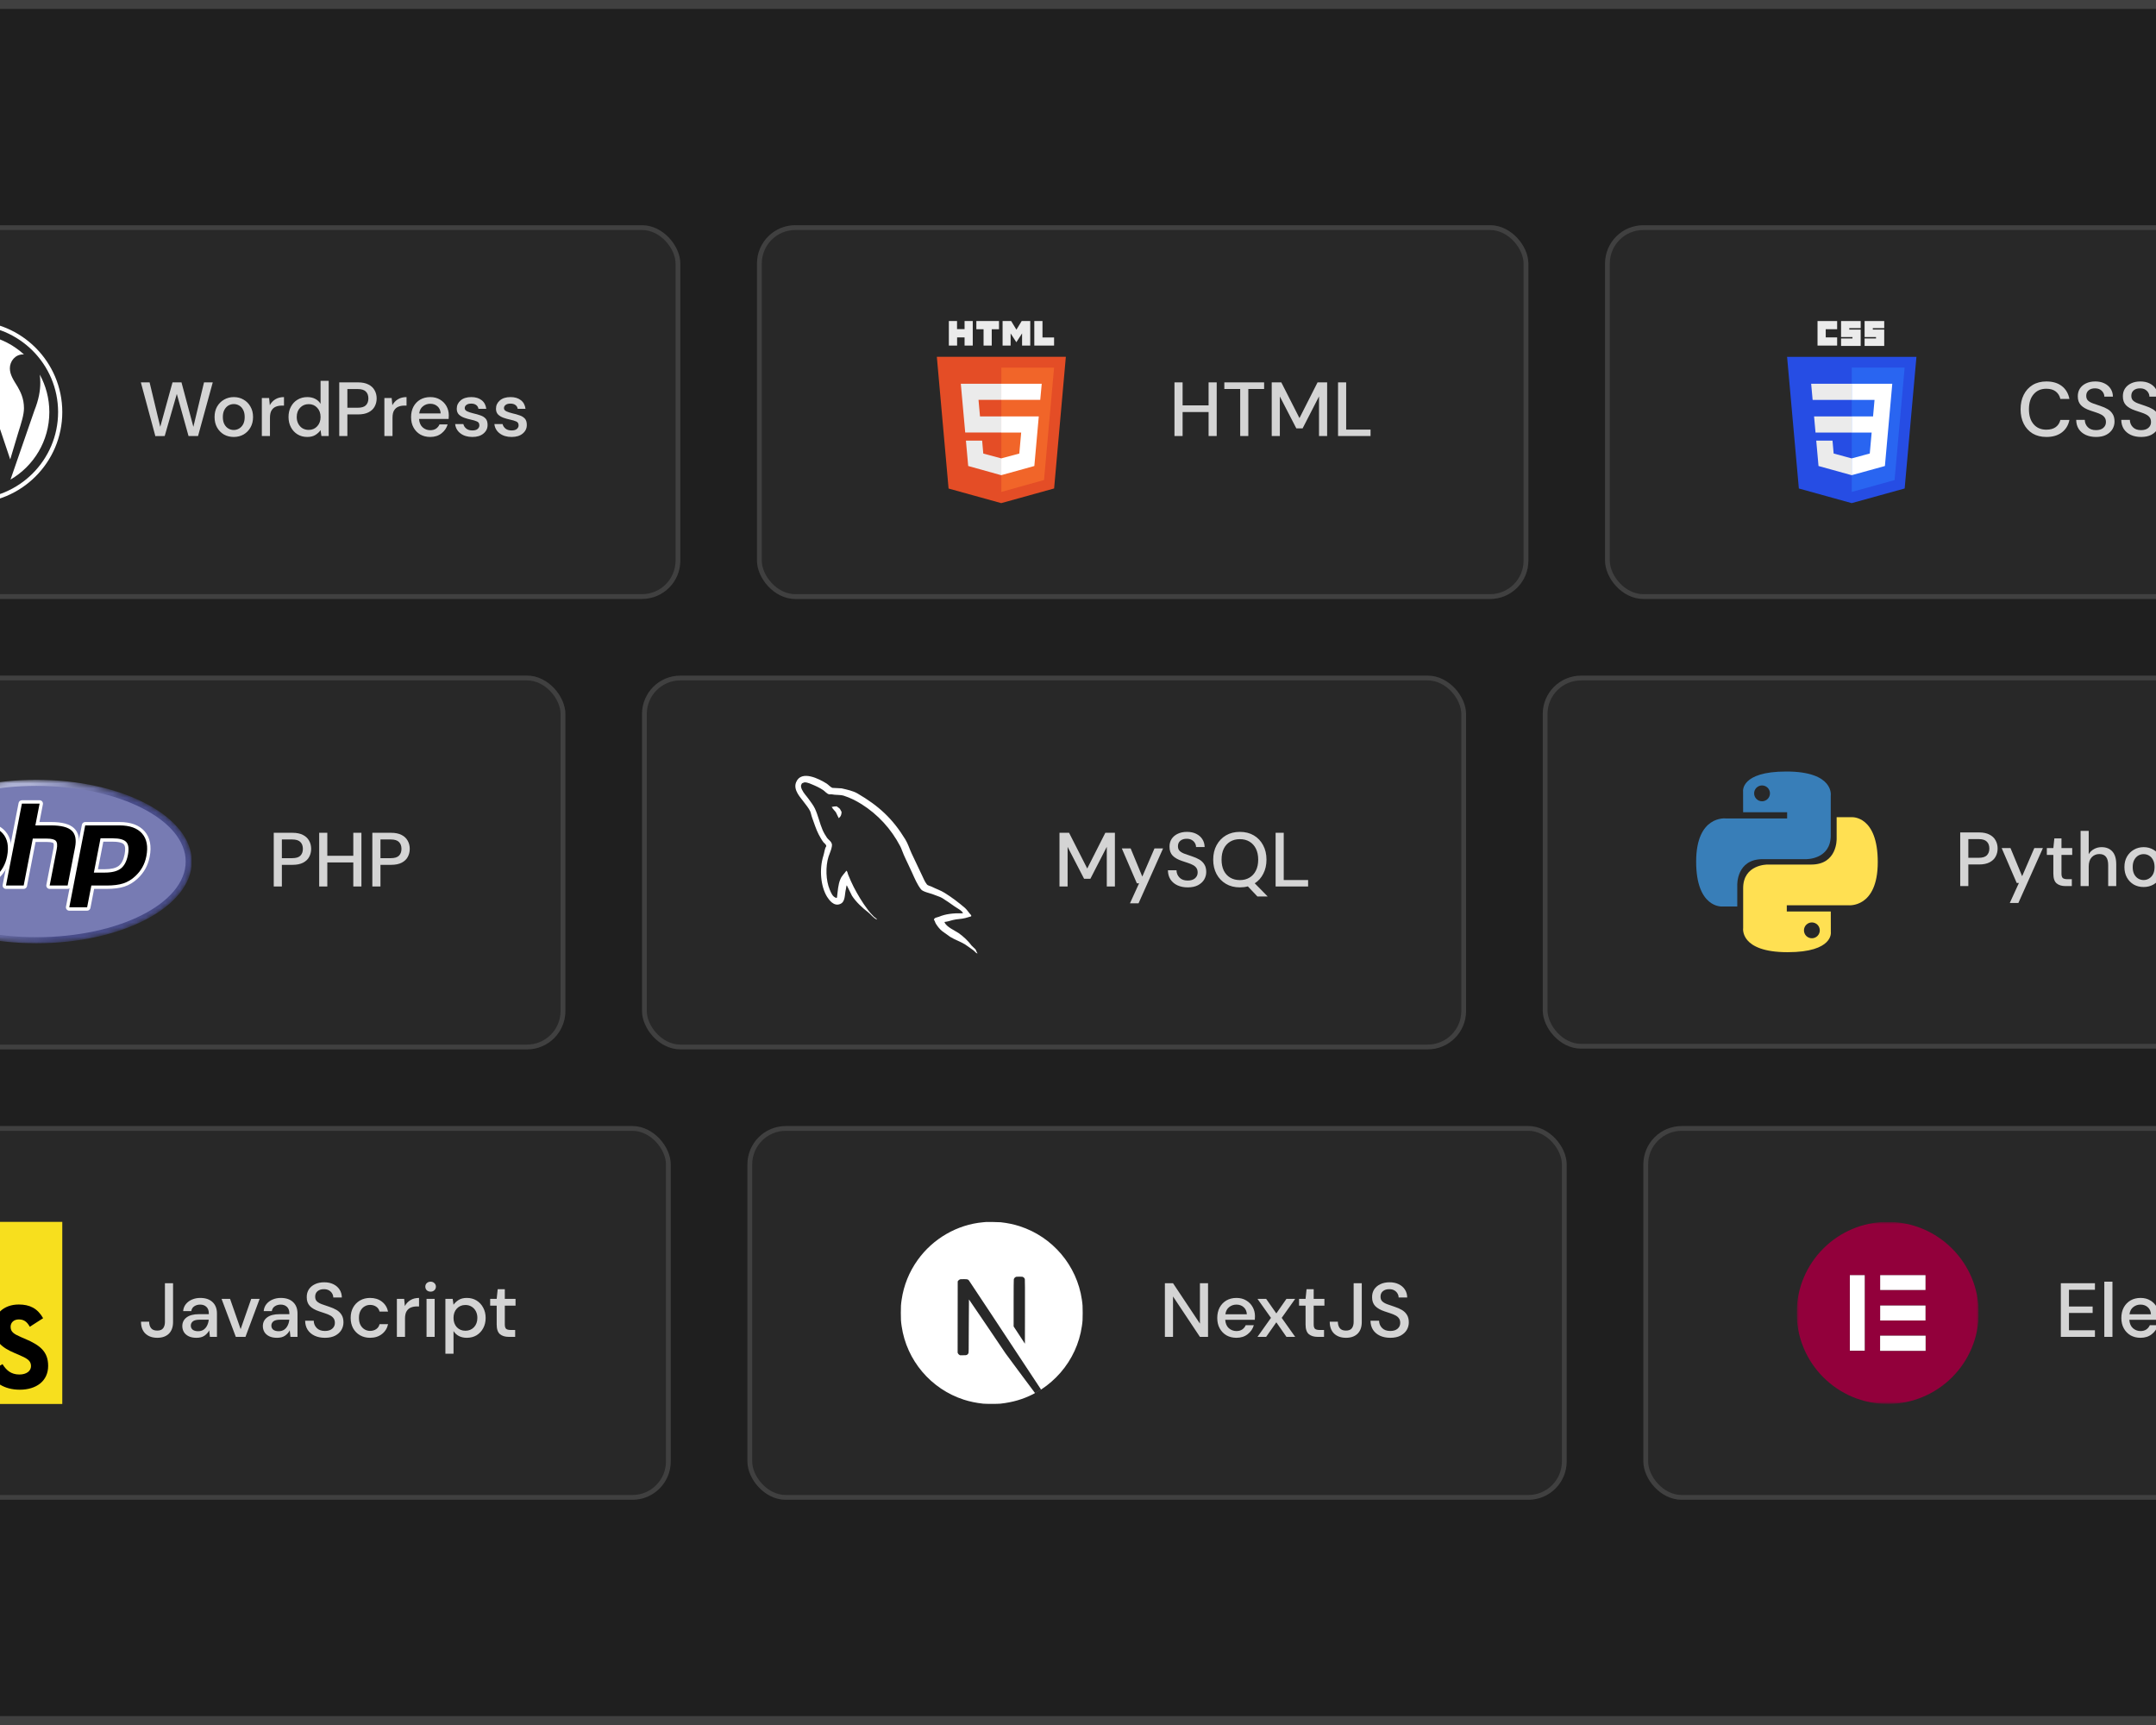 <svg width="450" height="360" viewBox="0 0 450 360" fill="none" xmlns="http://www.w3.org/2000/svg">
<rect x="0" y="0" width="450" height="360" fill="#333333" stroke="none"/>
<path d="M-39.591 27.428C-39.591 12.795 -27.729 0.933 -13.095 0.933H457.762C472.395 0.933 484.258 12.795 484.258 27.429V359.067H-39.591V27.428Z" fill="#1F1F1F"/>
<path d="M-39.591 27.428C-39.591 12.795 -27.729 0.933 -13.095 0.933H457.762C472.395 0.933 484.258 12.795 484.258 27.429V359.067H-39.591V27.428Z" stroke="#404040" stroke-width="1.865"/>
<rect x="-56.5" y="47.5" width="198" height="76.999" rx="7.5" fill="white" fill-opacity="0.04"/>
<rect x="-56.5" y="47.5" width="198" height="76.999" rx="7.5" stroke="#404040"/>
<path d="M5.003 85.177C5.003 83.162 4.279 81.767 3.659 80.681C2.832 79.339 2.058 78.202 2.058 76.859C2.058 75.361 3.194 73.966 4.795 73.966C4.867 73.966 4.936 73.975 5.006 73.979C2.106 71.323 -1.757 69.701 -6 69.701C-11.694 69.701 -16.704 72.622 -19.618 77.047C-19.236 77.059 -18.876 77.067 -18.57 77.067C-16.865 77.067 -14.226 76.86 -14.226 76.86C-13.347 76.808 -13.244 78.099 -14.121 78.202C-14.121 78.202 -15.004 78.306 -15.987 78.358L-10.051 96.012L-6.484 85.315L-9.024 78.357C-9.902 78.306 -10.733 78.202 -10.733 78.202C-11.611 78.15 -11.508 76.807 -10.63 76.859C-10.63 76.859 -7.938 77.066 -6.337 77.066C-4.632 77.066 -1.993 76.859 -1.993 76.859C-1.114 76.807 -1.011 78.098 -1.889 78.202C-1.889 78.202 -2.773 78.306 -3.754 78.357L2.136 95.878L3.762 90.445C4.466 88.191 5.003 86.572 5.003 85.177Z" fill="white"/>
<path d="M8.301 78.179C8.371 78.698 8.411 79.256 8.411 79.855C8.411 81.509 8.102 83.368 7.172 85.693L2.193 100.087C7.039 97.262 10.298 92.012 10.298 85.999C10.298 83.166 9.574 80.501 8.301 78.179Z" fill="white"/>
<path d="M-6 67C-16.477 67 -25 75.523 -25 85.999C-25 96.476 -16.477 104.999 -6 104.999C4.475 104.999 13 96.476 13 85.999C13 75.523 4.475 67 -6 67ZM-6 104.128C-15.996 104.128 -24.129 95.995 -24.129 85.999C-24.129 76.003 -15.996 67.871 -6 67.871C3.995 67.871 12.127 76.003 12.127 85.999C12.127 95.995 3.995 104.128 -6 104.128Z" fill="white"/>
<path opacity="0.8" d="M32.424 91.015L29.4 79.799H31.224L33.448 89.079L36.008 79.799H37.88L40.36 89.079L42.584 79.799H44.408L41.336 90.999H39.352L36.904 82.215L34.376 90.999L32.424 91.015ZM48.784 91.191C48.027 91.191 47.344 91.021 46.736 90.679C46.139 90.327 45.664 89.842 45.312 89.223C44.96 88.594 44.784 87.863 44.784 87.031C44.784 86.199 44.96 85.474 45.312 84.855C45.675 84.226 46.16 83.741 46.768 83.399C47.376 83.047 48.053 82.871 48.8 82.871C49.557 82.871 50.235 83.047 50.832 83.399C51.44 83.741 51.92 84.226 52.272 84.855C52.635 85.474 52.816 86.199 52.816 87.031C52.816 87.863 52.635 88.594 52.272 89.223C51.92 89.842 51.44 90.327 50.832 90.679C50.224 91.021 49.541 91.191 48.784 91.191ZM48.784 89.735C49.189 89.735 49.563 89.634 49.904 89.431C50.256 89.229 50.539 88.93 50.752 88.535C50.965 88.13 51.072 87.629 51.072 87.031C51.072 86.434 50.965 85.938 50.752 85.543C50.549 85.138 50.272 84.834 49.92 84.631C49.579 84.429 49.205 84.327 48.8 84.327C48.395 84.327 48.016 84.429 47.664 84.631C47.323 84.834 47.045 85.138 46.832 85.543C46.619 85.938 46.512 86.434 46.512 87.031C46.512 87.629 46.619 88.13 46.832 88.535C47.045 88.93 47.323 89.229 47.664 89.431C48.005 89.634 48.379 89.735 48.784 89.735ZM54.65 90.999V83.063H56.17L56.314 84.567C56.592 84.045 56.975 83.634 57.466 83.335C57.968 83.026 58.57 82.871 59.274 82.871V84.647H58.81C58.341 84.647 57.919 84.727 57.546 84.887C57.184 85.037 56.89 85.298 56.666 85.671C56.453 86.034 56.346 86.541 56.346 87.191V90.999H54.65ZM64.126 91.191C63.358 91.191 62.68 91.01 62.093 90.647C61.507 90.285 61.048 89.789 60.718 89.159C60.387 88.53 60.221 87.815 60.221 87.015C60.221 86.215 60.387 85.506 60.718 84.887C61.048 84.258 61.507 83.767 62.093 83.415C62.691 83.053 63.373 82.871 64.141 82.871C64.771 82.871 65.32 82.994 65.79 83.239C66.269 83.485 66.643 83.831 66.909 84.279V79.479H68.606V90.999H67.085L66.909 89.767C66.653 90.141 66.302 90.471 65.853 90.759C65.406 91.047 64.829 91.191 64.126 91.191ZM64.43 89.719C65.155 89.719 65.747 89.469 66.206 88.967C66.675 88.466 66.909 87.821 66.909 87.031C66.909 86.231 66.675 85.586 66.206 85.095C65.747 84.594 65.155 84.343 64.43 84.343C63.704 84.343 63.107 84.594 62.638 85.095C62.168 85.586 61.934 86.231 61.934 87.031C61.934 87.554 62.04 88.018 62.254 88.423C62.467 88.829 62.76 89.149 63.133 89.383C63.517 89.607 63.95 89.719 64.43 89.719ZM70.808 90.999V79.799H74.728C75.603 79.799 76.328 79.949 76.904 80.247C77.48 80.535 77.906 80.935 78.184 81.447C78.472 81.949 78.616 82.519 78.616 83.159C78.616 83.767 78.477 84.327 78.2 84.839C77.933 85.341 77.512 85.741 76.936 86.039C76.36 86.338 75.624 86.487 74.728 86.487H72.504V90.999H70.808ZM72.504 85.095H74.648C75.448 85.095 76.019 84.925 76.36 84.583C76.712 84.231 76.888 83.757 76.888 83.159C76.888 82.541 76.712 82.061 76.36 81.719C76.019 81.367 75.448 81.191 74.648 81.191H72.504V85.095ZM80.228 90.999V83.063H81.748L81.892 84.567C82.17 84.045 82.554 83.634 83.044 83.335C83.546 83.026 84.148 82.871 84.852 82.871V84.647H84.388C83.919 84.647 83.498 84.727 83.124 84.887C82.762 85.037 82.468 85.298 82.244 85.671C82.031 86.034 81.924 86.541 81.924 87.191V90.999H80.228ZM89.8 91.191C89.021 91.191 88.328 91.021 87.72 90.679C87.122 90.327 86.653 89.842 86.312 89.223C85.97 88.605 85.8 87.885 85.8 87.063C85.8 86.231 85.965 85.501 86.296 84.871C86.637 84.242 87.106 83.751 87.704 83.399C88.312 83.047 89.016 82.871 89.816 82.871C90.594 82.871 91.272 83.047 91.848 83.399C92.424 83.741 92.872 84.199 93.192 84.775C93.512 85.351 93.672 85.986 93.672 86.679C93.672 86.786 93.666 86.903 93.656 87.031C93.656 87.149 93.65 87.282 93.64 87.431H87.464C87.517 88.199 87.768 88.786 88.216 89.191C88.674 89.586 89.202 89.783 89.8 89.783C90.28 89.783 90.68 89.677 91 89.463C91.33 89.239 91.576 88.941 91.736 88.567H93.432C93.218 89.314 92.792 89.938 92.152 90.439C91.522 90.941 90.738 91.191 89.8 91.191ZM89.8 84.263C89.234 84.263 88.733 84.434 88.296 84.775C87.858 85.106 87.592 85.607 87.496 86.279H91.976C91.944 85.661 91.725 85.17 91.32 84.807C90.914 84.445 90.408 84.263 89.8 84.263ZM98.599 91.191C97.597 91.191 96.77 90.946 96.119 90.455C95.469 89.965 95.095 89.314 94.999 88.503H96.711C96.797 88.866 96.999 89.181 97.319 89.447C97.639 89.703 98.061 89.831 98.583 89.831C99.095 89.831 99.469 89.725 99.703 89.511C99.938 89.298 100.055 89.053 100.055 88.775C100.055 88.37 99.89 88.098 99.559 87.959C99.239 87.81 98.791 87.677 98.215 87.559C97.767 87.463 97.319 87.335 96.871 87.175C96.434 87.015 96.066 86.791 95.767 86.503C95.479 86.205 95.335 85.805 95.335 85.303C95.335 84.61 95.602 84.034 96.135 83.575C96.669 83.106 97.415 82.871 98.375 82.871C99.261 82.871 99.975 83.085 100.519 83.511C101.074 83.938 101.399 84.541 101.495 85.319H99.863C99.81 84.978 99.65 84.711 99.383 84.519C99.127 84.327 98.781 84.231 98.343 84.231C97.917 84.231 97.586 84.322 97.351 84.503C97.117 84.674 96.999 84.898 96.999 85.175C96.999 85.453 97.159 85.671 97.479 85.831C97.81 85.991 98.242 86.135 98.775 86.263C99.309 86.381 99.799 86.519 100.247 86.679C100.706 86.829 101.074 87.053 101.351 87.351C101.629 87.65 101.767 88.087 101.767 88.663C101.778 89.389 101.495 89.991 100.919 90.471C100.354 90.951 99.581 91.191 98.599 91.191ZM106.787 91.191C105.784 91.191 104.958 90.946 104.307 90.455C103.656 89.965 103.283 89.314 103.187 88.503H104.899C104.984 88.866 105.187 89.181 105.507 89.447C105.827 89.703 106.248 89.831 106.771 89.831C107.283 89.831 107.656 89.725 107.891 89.511C108.126 89.298 108.243 89.053 108.243 88.775C108.243 88.37 108.078 88.098 107.747 87.959C107.427 87.81 106.979 87.677 106.403 87.559C105.955 87.463 105.507 87.335 105.059 87.175C104.622 87.015 104.254 86.791 103.955 86.503C103.667 86.205 103.523 85.805 103.523 85.303C103.523 84.61 103.79 84.034 104.323 83.575C104.856 83.106 105.603 82.871 106.563 82.871C107.448 82.871 108.163 83.085 108.707 83.511C109.262 83.938 109.587 84.541 109.683 85.319H108.051C107.998 84.978 107.838 84.711 107.571 84.519C107.315 84.327 106.968 84.231 106.531 84.231C106.104 84.231 105.774 84.322 105.539 84.503C105.304 84.674 105.187 84.898 105.187 85.175C105.187 85.453 105.347 85.671 105.667 85.831C105.998 85.991 106.43 86.135 106.963 86.263C107.496 86.381 107.987 86.519 108.435 86.679C108.894 86.829 109.262 87.053 109.539 87.351C109.816 87.65 109.955 88.087 109.955 88.663C109.966 89.389 109.683 89.991 109.107 90.471C108.542 90.951 107.768 91.191 106.787 91.191Z" fill="white"/>
<g clip-path="url(#clip0_2568_14861)">
<rect x="158" y="47" width="161" height="78" rx="8" fill="white" fill-opacity="0.04"/>
<g clip-path="url(#clip1_2568_14861)">
<path d="M198.045 67H199.752V68.692H201.326V67H203.033V72.121H201.326V70.414H199.767V72.121H198.045M205.289 68.707H203.783V67H208.51V68.707H206.996V72.121H205.289M209.26 67H211.049L212.147 68.803L213.245 67H215.034V72.121H213.327V69.583L212.132 71.423L210.937 69.583V72.121H209.26M215.88 67H217.587V70.429H220.007V72.121H215.88" fill="#EBEBEB"/>
<path d="M197.986 101.957L195.537 74.466H222.463L220.014 101.942L208.978 105" fill="#E44D26"/>
<path d="M209 102.662V76.723H220.007L217.906 100.176" fill="#F16529"/>
<path d="M200.539 80.085H209V83.454H204.235L204.547 86.905H209V90.267H201.459M201.608 91.96H204.992L205.23 94.654L209 95.663V99.181L202.083 97.251" fill="#EBEBEB"/>
<path d="M217.431 80.085H208.985V83.454H217.119M216.815 86.905H208.985V90.275H213.141L212.748 94.654L208.985 95.663V99.166L215.887 97.251" fill="white"/>
</g>
<path opacity="0.8" d="M245.136 91V79.8H246.832V84.6H252.256V79.8H253.952V91H252.256V85.992H246.832V91H245.136ZM258.854 91V81.176H255.542V79.8H263.846V81.176H260.55V91H258.854ZM265.433 91V79.8H267.433L271.225 87.256L275.001 79.8H277.001V91H275.305V82.728L271.881 89.4H270.569L267.129 82.744V91H265.433ZM279.277 91V79.8H280.973V89.656H286.061V91H279.277Z" fill="white"/>
</g>
<rect x="158.5" y="47.5" width="160" height="77" rx="7.5" stroke="#404040"/>
<rect x="335.5" y="47.5" width="148" height="77" rx="7.5" fill="white" fill-opacity="0.04"/>
<rect x="335.5" y="47.5" width="148" height="77" rx="7.5" stroke="#404040"/>
<path d="M400 74.468L397.54 101.944L386.483 105L375.457 101.948L373 74.468H400Z" fill="#264DE4"/>
<path d="M395.434 100.194L397.536 76.715H386.5V102.664L395.434 100.194Z" fill="#2965F1"/>
<path d="M378.633 86.907L378.936 90.277H386.5V86.907H378.633Z" fill="#EBEBEB"/>
<path d="M386.5 80.085H386.488H378.024L378.331 83.455H386.5V80.085Z" fill="#EBEBEB"/>
<path d="M386.5 99.166V95.66L386.485 95.664L382.721 94.65L382.48 91.962H380.651H379.087L379.56 97.254L386.484 99.171L386.5 99.166Z" fill="#EBEBEB"/>
<path d="M379.354 67H383.448V68.707H381.066V70.414H383.448V72.121H379.354V67Z" fill="#EBEBEB"/>
<path d="M384.267 67H388.361V68.484H385.979V68.781H388.361V72.195H384.267V70.637H386.649V70.34H384.267V67Z" fill="#EBEBEB"/>
<path d="M389.18 67H393.274V68.484H390.892V68.781H393.274V72.195H389.18V70.637H391.562V70.34H389.18V67Z" fill="#EBEBEB"/>
<path d="M390.651 90.277L390.258 94.648L386.488 95.663V99.169L393.418 97.254L393.469 96.685L394.263 87.812L394.345 86.907L394.956 80.085H386.488V83.455H391.251L390.944 86.907H386.488V90.277H390.651Z" fill="white"/>
<path opacity="0.8" d="M427.128 91.192C426.019 91.192 425.059 90.952 424.248 90.472C423.448 89.981 422.829 89.304 422.392 88.44C421.955 87.565 421.736 86.557 421.736 85.416C421.736 84.264 421.955 83.256 422.392 82.392C422.829 81.517 423.448 80.835 424.248 80.344C425.059 79.853 426.019 79.608 427.128 79.608C428.44 79.608 429.512 79.928 430.344 80.568C431.176 81.208 431.704 82.104 431.928 83.256H430.04C429.891 82.605 429.571 82.088 429.08 81.704C428.589 81.32 427.933 81.128 427.112 81.128C425.992 81.128 425.107 81.512 424.456 82.28C423.805 83.037 423.48 84.083 423.48 85.416C423.48 86.739 423.805 87.779 424.456 88.536C425.107 89.293 425.992 89.672 427.112 89.672C427.933 89.672 428.589 89.491 429.08 89.128C429.571 88.765 429.891 88.269 430.04 87.64H431.928C431.704 88.749 431.176 89.619 430.344 90.248C429.512 90.877 428.44 91.192 427.128 91.192ZM437.488 91.192C436.667 91.192 435.947 91.048 435.328 90.76C434.71 90.472 434.224 90.061 433.872 89.528C433.531 88.995 433.355 88.36 433.344 87.624H435.136C435.147 88.221 435.355 88.728 435.76 89.144C436.166 89.56 436.736 89.768 437.472 89.768C438.123 89.768 438.63 89.613 438.992 89.304C439.366 88.984 439.552 88.579 439.552 88.088C439.552 87.693 439.462 87.373 439.28 87.128C439.11 86.883 438.87 86.68 438.56 86.52C438.262 86.36 437.915 86.216 437.52 86.088C437.126 85.96 436.71 85.821 436.272 85.672C435.408 85.384 434.758 85.011 434.32 84.552C433.894 84.093 433.68 83.491 433.68 82.744C433.67 82.115 433.814 81.565 434.112 81.096C434.422 80.627 434.848 80.264 435.392 80.008C435.947 79.741 436.592 79.608 437.328 79.608C438.054 79.608 438.688 79.741 439.232 80.008C439.787 80.275 440.219 80.648 440.528 81.128C440.838 81.597 440.998 82.147 441.008 82.776H439.216C439.216 82.488 439.142 82.216 438.992 81.96C438.843 81.693 438.624 81.475 438.336 81.304C438.048 81.133 437.696 81.048 437.28 81.048C436.747 81.037 436.304 81.171 435.952 81.448C435.611 81.725 435.44 82.109 435.44 82.6C435.44 83.037 435.568 83.373 435.824 83.608C436.08 83.843 436.432 84.04 436.88 84.2C437.328 84.349 437.84 84.525 438.416 84.728C438.971 84.909 439.467 85.128 439.904 85.384C440.342 85.64 440.688 85.976 440.944 86.392C441.211 86.808 441.344 87.336 441.344 87.976C441.344 88.541 441.2 89.069 440.912 89.56C440.624 90.04 440.192 90.435 439.616 90.744C439.04 91.043 438.331 91.192 437.488 91.192ZM446.895 91.192C446.073 91.192 445.353 91.048 444.735 90.76C444.116 90.472 443.631 90.061 443.279 89.528C442.937 88.995 442.761 88.36 442.751 87.624H444.543C444.553 88.221 444.761 88.728 445.167 89.144C445.572 89.56 446.143 89.768 446.879 89.768C447.529 89.768 448.036 89.613 448.399 89.304C448.772 88.984 448.959 88.579 448.959 88.088C448.959 87.693 448.868 87.373 448.687 87.128C448.516 86.883 448.276 86.68 447.967 86.52C447.668 86.36 447.321 86.216 446.927 86.088C446.532 85.96 446.116 85.821 445.679 85.672C444.815 85.384 444.164 85.011 443.727 84.552C443.3 84.093 443.087 83.491 443.087 82.744C443.076 82.115 443.22 81.565 443.519 81.096C443.828 80.627 444.255 80.264 444.799 80.008C445.353 79.741 445.999 79.608 446.735 79.608C447.46 79.608 448.095 79.741 448.639 80.008C449.193 80.275 449.625 80.648 449.935 81.128C450.244 81.597 450.404 82.147 450.415 82.776H448.623C448.623 82.488 448.548 82.216 448.399 81.96C448.249 81.693 448.031 81.475 447.743 81.304C447.455 81.133 447.103 81.048 446.687 81.048C446.153 81.037 445.711 81.171 445.359 81.448C445.017 81.725 444.847 82.109 444.847 82.6C444.847 83.037 444.975 83.373 445.231 83.608C445.487 83.843 445.839 84.04 446.286 84.2C446.735 84.349 447.247 84.525 447.823 84.728C448.377 84.909 448.873 85.128 449.311 85.384C449.748 85.64 450.095 85.976 450.351 86.392C450.617 86.808 450.751 87.336 450.751 87.976C450.751 88.541 450.607 89.069 450.319 89.56C450.031 90.04 449.599 90.435 449.023 90.744C448.447 91.043 447.737 91.192 446.895 91.192Z" fill="white"/>
<g clip-path="url(#clip2_2568_14861)">
<rect x="-57" y="141" width="175" height="78" rx="8" fill="white" fill-opacity="0.04"/>
<g clip-path="url(#clip3_2568_14861)">
<mask id="mask0_2568_14861" style="mask-type:luminance" maskUnits="userSpaceOnUse" x="-25" y="162" width="66" height="35">
<path d="M-24.827 179.799C-24.827 189.219 -10.308 196.857 7.6 196.857C25.508 196.857 40.027 189.219 40.027 179.799C40.027 170.378 25.508 162.741 7.6 162.741C-10.308 162.741 -24.827 170.378 -24.827 179.799Z" fill="white"/>
</mask>
<g mask="url(#mask0_2568_14861)">
<path d="M-24.827 179.799C-24.827 189.219 -10.308 196.857 7.6 196.857C25.508 196.857 40.027 189.219 40.027 179.799C40.027 170.378 25.508 162.741 7.6 162.741C-10.308 162.741 -24.827 170.378 -24.827 179.799Z" fill="url(#paint0_radial_2568_14861)"/>
</g>
<mask id="mask1_2568_14861" style="mask-type:luminance" maskUnits="userSpaceOnUse" x="-27" y="160" width="69" height="39">
<path d="M-26.178 160.799H41.378V198.799H-26.178V160.799Z" fill="white"/>
</mask>
<g mask="url(#mask1_2568_14861)">
<path d="M7.6 195.59C24.809 195.59 38.76 188.52 38.76 179.799C38.76 171.078 24.809 164.008 7.6 164.008C-9.609 164.008 -23.56 171.078 -23.56 179.799C-23.56 188.52 -9.609 195.59 7.6 195.59Z" fill="#777BB3"/>
</g>
<mask id="mask2_2568_14861" style="mask-type:luminance" maskUnits="userSpaceOnUse" x="-27" y="160" width="69" height="39">
<path d="M-26.178 160.799H41.378V198.799H-26.178V160.799Z" fill="white"/>
</mask>
<g mask="url(#mask2_2568_14861)">
<path d="M-7.209 181.756C-5.794 181.756 -4.737 181.495 -4.069 180.981C-3.408 180.472 -2.951 179.59 -2.712 178.359C-2.488 177.209 -2.573 176.406 -2.964 175.973C-3.364 175.53 -4.228 175.306 -5.532 175.306H-7.793L-9.047 181.756H-7.209ZM-14.605 189.702C-14.71 189.702 -14.81 189.655 -14.876 189.574C-14.943 189.493 -14.97 189.386 -14.95 189.283L-11.628 172.189C-11.596 172.024 -11.451 171.904 -11.283 171.904H-4.122C-1.871 171.904 -0.196 172.515 0.857 173.721C1.915 174.932 2.242 176.626 1.828 178.755C1.66 179.622 1.37 180.427 0.967 181.148C0.564 181.87 0.031 182.538 -0.618 183.134C-1.394 183.86 -2.272 184.387 -3.226 184.697C-4.164 185.002 -5.37 185.158 -6.808 185.158H-9.708L-10.536 189.418C-10.568 189.583 -10.713 189.702 -10.881 189.702H-14.605Z" fill="black"/>
<path d="M-7.503 175.658H-5.532C-3.958 175.658 -3.411 176.003 -3.225 176.209C-2.917 176.551 -2.859 177.271 -3.057 178.293C-3.28 179.436 -3.692 180.247 -4.284 180.703C-4.889 181.169 -5.873 181.405 -7.209 181.405H-8.62L-7.503 175.658ZM-4.122 171.553H-11.283C-11.619 171.553 -11.909 171.792 -11.973 172.122L-15.296 189.217C-15.336 189.423 -15.282 189.636 -15.148 189.798C-15.014 189.961 -14.815 190.055 -14.605 190.055H-10.881C-10.544 190.055 -10.255 189.816 -10.19 189.485L-9.418 185.51H-6.808C-5.333 185.51 -4.09 185.349 -3.116 185.032C-2.115 184.706 -1.193 184.154 -0.377 183.391C0.297 182.771 0.853 182.074 1.274 181.321C1.695 180.567 1.998 179.726 2.173 178.822C2.609 176.582 2.255 174.787 1.122 173.49C-0.001 172.205 -1.765 171.553 -4.122 171.553ZM-9.474 182.109H-7.209C-5.707 182.109 -4.589 181.826 -3.854 181.26C-3.119 180.694 -2.624 179.75 -2.366 178.427C-2.12 177.156 -2.232 176.26 -2.703 175.738C-3.174 175.215 -4.117 174.954 -5.532 174.954H-8.083L-9.474 182.109ZM-4.122 172.257C-1.968 172.257 -0.396 172.822 0.592 173.953C1.579 175.083 1.877 176.662 1.483 178.688C1.32 179.523 1.046 180.286 0.66 180.977C0.273 181.669 -0.232 182.302 -0.856 182.875C-1.599 183.571 -2.425 184.067 -3.334 184.362C-4.243 184.659 -5.401 184.806 -6.808 184.806H-9.998L-10.881 189.351H-14.605L-11.283 172.257H-4.122Z" fill="white"/>
<path d="M10.366 185.158C10.261 185.158 10.161 185.111 10.095 185.03C10.028 184.949 10.001 184.842 10.021 184.739L11.49 177.175C11.63 176.456 11.596 175.94 11.393 175.722C11.269 175.588 10.897 175.365 9.797 175.365H7.135L5.287 184.873C5.255 185.038 5.11 185.158 4.942 185.158H1.247C1.142 185.158 1.042 185.111 0.976 185.03C0.909 184.949 0.882 184.842 0.902 184.739L4.224 167.645C4.256 167.479 4.401 167.36 4.57 167.36H8.264C8.369 167.36 8.469 167.407 8.536 167.488C8.602 167.569 8.629 167.676 8.609 167.779L7.808 171.905H10.672C12.854 171.905 14.334 172.289 15.195 173.081C16.074 173.888 16.348 175.179 16.01 176.918L14.464 184.873C14.432 185.038 14.288 185.158 14.119 185.158H10.366Z" fill="black"/>
<path d="M8.264 167.008H4.57C4.233 167.008 3.943 167.247 3.879 167.578L0.556 184.672C0.516 184.878 0.57 185.092 0.704 185.254C0.838 185.416 1.037 185.51 1.247 185.51H4.942C5.278 185.51 5.568 185.271 5.632 184.94L7.425 175.717H9.797C10.896 175.717 11.126 175.951 11.135 175.961C11.202 176.033 11.29 176.365 11.145 177.108L9.675 184.672C9.635 184.878 9.689 185.092 9.823 185.254C9.957 185.416 10.156 185.51 10.366 185.51H14.119C14.456 185.51 14.746 185.271 14.81 184.94L16.356 176.986C16.718 175.118 16.408 173.718 15.434 172.822C14.504 171.968 12.946 171.553 10.672 171.553H8.234L8.955 167.846C8.995 167.64 8.941 167.426 8.807 167.264C8.673 167.102 8.474 167.008 8.264 167.008ZM8.264 167.712L7.381 172.257H10.672C12.743 172.257 14.171 172.618 14.957 173.34C15.744 174.063 15.979 175.233 15.665 176.851L14.119 184.806H10.366L11.836 177.243C12.003 176.382 11.941 175.795 11.651 175.482C11.361 175.17 10.743 175.013 9.797 175.013H6.845L4.942 184.806H1.247L4.57 167.712H8.264Z" fill="white"/>
<path d="M21.856 181.756C23.271 181.756 24.327 181.495 24.995 180.981C25.657 180.472 26.113 179.59 26.353 178.359C26.576 177.209 26.491 176.406 26.1 175.973C25.701 175.53 24.837 175.306 23.532 175.306H21.271L20.017 181.756H21.856ZM14.46 189.702C14.355 189.702 14.255 189.655 14.188 189.574C14.121 189.493 14.094 189.386 14.114 189.283L17.436 172.189C17.469 172.024 17.613 171.904 17.782 171.904H24.943C27.193 171.904 28.868 172.515 29.921 173.721C30.98 174.932 31.306 176.626 30.892 178.755C30.724 179.622 30.434 180.427 30.031 181.148C29.628 181.87 29.095 182.538 28.447 183.134C27.671 183.86 26.793 184.387 25.839 184.697C24.9 185.002 23.695 185.158 22.256 185.158H19.357L18.529 189.418C18.497 189.583 18.352 189.702 18.183 189.702H14.46Z" fill="black"/>
<path d="M21.562 175.658H23.533C25.107 175.658 25.654 176.003 25.84 176.209C26.148 176.551 26.206 177.271 26.008 178.293C25.785 179.436 25.372 180.247 24.781 180.703C24.176 181.169 23.192 181.405 21.856 181.405H20.445L21.562 175.658ZM24.943 171.553H17.782C17.446 171.553 17.156 171.792 17.092 172.122L13.769 189.217C13.729 189.423 13.783 189.636 13.917 189.798C14.051 189.961 14.25 190.055 14.46 190.055H18.184C18.521 190.055 18.81 189.816 18.875 189.485L19.647 185.51H22.256C23.732 185.51 24.974 185.349 25.948 185.032C26.95 184.706 27.872 184.154 28.688 183.391C29.362 182.771 29.918 182.074 30.339 181.321C30.76 180.567 31.063 179.726 31.238 178.822C31.674 176.582 31.32 174.787 30.186 173.49C29.064 172.205 27.3 171.553 24.943 171.553ZM19.591 182.109H21.856C23.358 182.109 24.476 181.826 25.211 181.26C25.946 180.694 26.441 179.75 26.699 178.427C26.945 177.156 26.833 176.26 26.362 175.738C25.89 175.215 24.948 174.954 23.533 174.954H20.982L19.591 182.109ZM24.943 172.257C27.097 172.257 28.669 172.822 29.657 173.953C30.644 175.083 30.942 176.662 30.547 178.688C30.385 179.523 30.111 180.286 29.725 180.977C29.338 181.669 28.833 182.302 28.209 182.875C27.466 183.571 26.64 184.067 25.731 184.362C24.822 184.659 23.664 184.806 22.256 184.806H19.067L18.184 189.351H14.46L17.782 172.257H24.943Z" fill="white"/>
</g>
</g>
<path opacity="0.8" d="M57.136 185V173.8H61.056C61.931 173.8 62.656 173.949 63.232 174.248C63.808 174.536 64.235 174.936 64.512 175.448C64.8 175.949 64.944 176.52 64.944 177.16C64.944 177.768 64.805 178.328 64.528 178.84C64.261 179.341 63.84 179.741 63.264 180.04C62.688 180.339 61.952 180.488 61.056 180.488H58.832V185H57.136ZM58.832 179.096H60.976C61.776 179.096 62.347 178.925 62.688 178.584C63.04 178.232 63.216 177.757 63.216 177.16C63.216 176.541 63.04 176.061 62.688 175.72C62.347 175.368 61.776 175.192 60.976 175.192H58.832V179.096ZM66.62 185V173.8H68.316V178.6H73.74V173.8H75.436V185H73.74V179.992H68.316V185H66.62ZM77.714 185V173.8H81.634C82.509 173.8 83.234 173.949 83.81 174.248C84.386 174.536 84.813 174.936 85.09 175.448C85.378 175.949 85.522 176.52 85.522 177.16C85.522 177.768 85.383 178.328 85.106 178.84C84.84 179.341 84.418 179.741 83.842 180.04C83.266 180.339 82.53 180.488 81.634 180.488H79.41V185H77.714ZM79.41 179.096H81.554C82.354 179.096 82.925 178.925 83.266 178.584C83.618 178.232 83.794 177.757 83.794 177.16C83.794 176.541 83.618 176.061 83.266 175.72C82.925 175.368 82.354 175.192 81.554 175.192H79.41V179.096Z" fill="white"/>
</g>
<rect x="-56.5" y="141.5" width="174" height="77" rx="7.5" stroke="#404040"/>
<rect x="134.5" y="141.5" width="171" height="77" rx="7.5" fill="white" fill-opacity="0.04"/>
<rect x="134.5" y="141.5" width="171" height="77" rx="7.5" stroke="#404040"/>
<g clip-path="url(#clip4_2568_14861)">
<path fill-rule="evenodd" clip-rule="evenodd" d="M201.002 190.6C198.936 190.542 197.332 190.754 195.988 191.32C195.602 191.475 194.981 191.475 194.93 191.962C195.136 192.166 195.161 192.501 195.343 192.784C195.653 193.298 196.196 193.991 196.686 194.35L198.34 195.532C199.348 196.148 200.485 196.507 201.467 197.124C202.036 197.484 202.604 197.946 203.173 198.332C203.462 198.537 203.638 198.872 204 198.999V198.922C203.819 198.691 203.767 198.358 203.587 198.1L202.811 197.355C202.062 196.354 201.131 195.48 200.123 194.761C199.296 194.196 197.488 193.426 197.152 192.476L197.101 192.418C197.668 192.361 198.34 192.161 198.884 192.007C199.763 191.777 200.563 191.827 201.467 191.596L202.708 191.237V191.006C202.243 190.544 201.907 189.928 201.417 189.491C200.099 188.361 198.651 187.257 197.152 186.332C196.35 185.819 195.317 185.484 194.464 185.048C194.153 184.894 193.637 184.817 193.456 184.56C192.99 183.996 192.732 183.251 192.396 182.582L190.277 178.113C189.812 177.112 189.527 176.11 188.959 175.186C186.297 170.819 183.402 168.174 178.957 165.58C178.001 165.04 176.864 164.808 175.655 164.526L173.717 164.423C173.303 164.243 172.89 163.755 172.528 163.523C171.055 162.599 167.256 160.596 166.169 163.236C165.471 164.905 167.203 166.549 167.791 167.396C168.232 167.987 168.799 168.655 169.11 169.323C169.284 169.759 169.342 170.222 169.523 170.684C169.936 171.814 170.324 173.073 170.867 174.126C171.157 174.666 171.461 175.232 171.823 175.719C172.03 176.007 172.392 176.13 172.469 176.593C172.107 177.107 172.082 177.876 171.875 178.519C170.944 181.422 171.306 185.017 172.624 187.154C173.038 187.796 174.014 189.209 175.338 188.669C176.501 188.207 176.242 186.743 176.578 185.459C176.656 185.151 176.604 184.945 176.759 184.739V184.797L177.819 186.928C178.62 188.187 180.016 189.497 181.178 190.371C181.798 190.833 182.289 191.63 183.064 191.912V191.834H183.013C182.858 191.604 182.625 191.5 182.418 191.321C181.953 190.858 181.437 190.293 181.075 189.78C179.99 188.342 179.034 186.749 178.181 185.105C177.767 184.309 177.405 183.436 177.07 182.64C176.913 182.331 176.913 181.868 176.656 181.715C176.267 182.279 175.7 182.769 175.414 183.462C174.923 184.566 174.872 185.927 174.691 187.34C174.587 187.366 174.633 187.34 174.587 187.398C173.761 187.193 173.476 186.344 173.166 185.626C172.391 183.802 172.261 180.874 172.933 178.768C173.114 178.229 173.89 176.533 173.58 176.02C173.424 175.532 172.908 175.25 172.623 174.864C172.287 174.376 171.927 173.76 171.694 173.22C171.074 171.781 170.764 170.19 170.092 168.751C169.78 168.083 169.238 167.39 168.799 166.774C168.307 166.08 167.766 165.592 167.378 164.77C167.249 164.482 167.068 164.025 167.275 163.717C167.326 163.511 167.43 163.429 167.636 163.383C167.971 163.095 168.928 163.46 169.264 163.613C170.22 163.999 171.021 164.358 171.822 164.897C172.184 165.154 172.572 165.642 173.038 165.771H173.581C174.408 165.95 175.338 165.828 176.112 166.059C177.482 166.496 178.722 167.137 179.834 167.832C183.22 169.963 186.012 172.994 187.898 176.616C188.207 177.207 188.337 177.746 188.622 178.363C189.165 179.622 189.837 180.905 190.378 182.139C190.922 183.346 191.438 184.58 192.214 185.581C192.602 186.121 194.152 186.403 194.849 186.686C195.366 186.916 196.167 187.123 196.633 187.405C197.511 187.944 198.39 188.561 199.217 189.152C199.63 189.459 200.922 190.101 201 190.614L201.002 190.6ZM174.647 168.281C174.29 168.278 173.934 168.321 173.588 168.409V168.467H173.639C173.846 168.878 174.208 169.16 174.466 169.52L175.061 170.753L175.112 170.696C175.474 170.439 175.655 170.028 175.655 169.412C175.5 169.232 175.474 169.052 175.345 168.872C175.19 168.616 174.854 168.487 174.647 168.282V168.281Z" fill="white"/>
</g>
<path opacity="0.8" d="M221.136 185V173.8H223.136L226.928 181.256L230.704 173.8H232.704V185H231.008V176.728L227.584 183.4H226.272L222.832 176.744V185H221.136ZM235.844 188.52L237.748 184.344H237.284L234.148 177.064H235.988L238.42 182.936L240.964 177.064H242.756L237.636 188.52H235.844ZM247.91 185.192C247.089 185.192 246.369 185.048 245.75 184.76C245.131 184.472 244.646 184.061 244.294 183.528C243.953 182.995 243.777 182.36 243.766 181.624H245.558C245.569 182.221 245.777 182.728 246.182 183.144C246.587 183.56 247.158 183.768 247.894 183.768C248.545 183.768 249.051 183.613 249.414 183.304C249.787 182.984 249.974 182.579 249.974 182.088C249.974 181.693 249.883 181.373 249.702 181.128C249.531 180.883 249.291 180.68 248.982 180.52C248.683 180.36 248.337 180.216 247.942 180.088C247.547 179.96 247.131 179.821 246.694 179.672C245.83 179.384 245.179 179.011 244.742 178.552C244.315 178.093 244.102 177.491 244.102 176.744C244.091 176.115 244.235 175.565 244.534 175.096C244.843 174.627 245.27 174.264 245.814 174.008C246.369 173.741 247.014 173.608 247.75 173.608C248.475 173.608 249.11 173.741 249.654 174.008C250.209 174.275 250.641 174.648 250.95 175.128C251.259 175.597 251.419 176.147 251.43 176.776H249.638C249.638 176.488 249.563 176.216 249.414 175.96C249.265 175.693 249.046 175.475 248.758 175.304C248.47 175.133 248.118 175.048 247.702 175.048C247.169 175.037 246.726 175.171 246.374 175.448C246.033 175.725 245.862 176.109 245.862 176.6C245.862 177.037 245.99 177.373 246.246 177.608C246.502 177.843 246.854 178.04 247.302 178.2C247.75 178.349 248.262 178.525 248.838 178.728C249.393 178.909 249.889 179.128 250.326 179.384C250.763 179.64 251.11 179.976 251.366 180.392C251.633 180.808 251.766 181.336 251.766 181.976C251.766 182.541 251.622 183.069 251.334 183.56C251.046 184.04 250.614 184.435 250.038 184.744C249.462 185.043 248.753 185.192 247.91 185.192ZM258.788 185.192C257.679 185.192 256.708 184.947 255.876 184.456C255.044 183.965 254.394 183.288 253.924 182.424C253.455 181.549 253.22 180.541 253.22 179.4C253.22 178.259 253.455 177.256 253.924 176.392C254.394 175.517 255.044 174.835 255.876 174.344C256.708 173.853 257.679 173.608 258.788 173.608C259.898 173.608 260.868 173.853 261.7 174.344C262.532 174.835 263.178 175.517 263.636 176.392C264.106 177.256 264.34 178.259 264.34 179.4C264.34 180.499 264.122 181.475 263.684 182.328C263.258 183.181 262.66 183.853 261.892 184.344L264.596 187.096H262.452L260.452 184.984C259.93 185.123 259.375 185.192 258.788 185.192ZM258.788 183.672C259.556 183.672 260.223 183.501 260.788 183.16C261.364 182.819 261.812 182.328 262.132 181.688C262.452 181.048 262.612 180.285 262.612 179.4C262.612 178.515 262.452 177.752 262.132 177.112C261.812 176.472 261.364 175.981 260.788 175.64C260.223 175.299 259.556 175.128 258.788 175.128C258.02 175.128 257.348 175.299 256.772 175.64C256.196 175.981 255.748 176.472 255.428 177.112C255.119 177.752 254.964 178.515 254.964 179.4C254.964 180.285 255.119 181.048 255.428 181.688C255.748 182.328 256.196 182.819 256.772 183.16C257.348 183.501 258.02 183.672 258.788 183.672ZM266.245 185V173.8H267.941V183.656H273.029V185H266.245Z" fill="white"/>
<rect x="322.5" y="141.5" width="170" height="76.848" rx="7.5" fill="white" fill-opacity="0.04"/>
<rect x="322.5" y="141.5" width="170" height="76.848" rx="7.5" stroke="#404040"/>
<g clip-path="url(#clip5_2568_14861)">
<path d="M372.837 161.011C363.215 161.011 363.816 165.184 363.816 165.184L363.826 169.507H373.009V170.805H360.179C360.179 170.805 354.021 170.107 354.021 179.816C354.021 189.525 359.396 189.181 359.396 189.181H362.603V184.675C362.603 184.675 362.43 179.301 367.892 179.301H377C377 179.301 382.116 179.383 382.116 174.355V166.042C382.116 166.042 382.894 161.011 372.837 161.011ZM367.774 163.918C367.991 163.918 368.206 163.96 368.406 164.043C368.607 164.126 368.789 164.248 368.943 164.401C369.096 164.555 369.218 164.737 369.301 164.938C369.384 165.138 369.426 165.353 369.426 165.57C369.426 165.787 369.384 166.002 369.301 166.202C369.218 166.403 369.096 166.585 368.943 166.738C368.789 166.892 368.607 167.014 368.406 167.097C368.206 167.18 367.991 167.222 367.774 167.222C367.557 167.222 367.342 167.18 367.142 167.097C366.941 167.014 366.759 166.892 366.605 166.738C366.452 166.585 366.33 166.403 366.247 166.202C366.164 166.002 366.122 165.787 366.122 165.57C366.122 165.353 366.164 165.138 366.247 164.938C366.33 164.737 366.452 164.555 366.605 164.401C366.759 164.248 366.941 164.126 367.142 164.043C367.342 163.96 367.557 163.918 367.774 163.918Z" fill="url(#paint1_linear_2568_14861)"/>
<path d="M373.111 198.718C382.733 198.718 382.132 194.545 382.132 194.545L382.122 190.222H372.939V188.924H385.769C385.769 188.924 391.926 189.623 391.926 179.913C391.926 170.204 386.552 170.548 386.552 170.548H383.344V175.054C383.344 175.054 383.517 180.428 378.056 180.428H368.948C368.948 180.428 363.831 180.345 363.831 185.374V193.687C363.831 193.687 363.054 198.718 373.11 198.718H373.111ZM378.174 195.811C377.957 195.811 377.742 195.769 377.542 195.686C377.341 195.603 377.159 195.481 377.005 195.328C376.852 195.174 376.73 194.992 376.647 194.792C376.564 194.591 376.522 194.376 376.522 194.159C376.522 193.942 376.564 193.727 376.647 193.527C376.73 193.326 376.852 193.144 377.005 192.991C377.159 192.837 377.341 192.716 377.541 192.633C377.742 192.55 377.957 192.507 378.174 192.507C378.391 192.507 378.606 192.55 378.806 192.633C379.007 192.716 379.189 192.837 379.342 192.991C379.496 193.144 379.618 193.326 379.701 193.527C379.783 193.727 379.826 193.942 379.826 194.159C379.826 194.376 379.783 194.591 379.701 194.792C379.618 194.992 379.496 195.174 379.342 195.328C379.189 195.481 379.007 195.603 378.806 195.686C378.606 195.769 378.391 195.811 378.174 195.811Z" fill="url(#paint2_linear_2568_14861)"/>
</g>
<path opacity="0.8" d="M409.136 184.924V173.724H413.056C413.931 173.724 414.656 173.873 415.232 174.172C415.808 174.46 416.235 174.86 416.512 175.372C416.8 175.873 416.944 176.444 416.944 177.084C416.944 177.692 416.805 178.252 416.528 178.764C416.261 179.265 415.84 179.665 415.264 179.964C414.688 180.263 413.952 180.412 413.056 180.412H410.832V184.924H409.136ZM410.832 179.02H412.976C413.776 179.02 414.347 178.849 414.688 178.508C415.04 178.156 415.216 177.681 415.216 177.084C415.216 176.465 415.04 175.985 414.688 175.644C414.347 175.292 413.776 175.116 412.976 175.116H410.832V179.02ZM419.484 188.444L421.388 184.268H420.924L417.788 176.988H419.628L422.06 182.86L424.604 176.988H426.396L421.276 188.444H419.484ZM431.119 184.924C430.34 184.924 429.721 184.737 429.263 184.364C428.804 183.98 428.575 183.303 428.575 182.332V178.412H427.215V176.988H428.575L428.783 174.972H430.271V176.988H432.511V178.412H430.271V182.332C430.271 182.769 430.361 183.073 430.543 183.244C430.735 183.404 431.06 183.484 431.519 183.484H432.431V184.924H431.119ZM434.26 184.924V173.404H435.956V178.268C436.222 177.809 436.59 177.452 437.06 177.196C437.54 176.929 438.068 176.796 438.644 176.796C439.593 176.796 440.34 177.095 440.884 177.692C441.428 178.289 441.7 179.18 441.7 180.364V184.924H440.02V180.54C440.02 179.004 439.406 178.236 438.18 178.236C437.54 178.236 437.006 178.46 436.58 178.908C436.164 179.356 435.956 179.996 435.956 180.828V184.924H434.26ZM447.409 185.116C446.652 185.116 445.969 184.945 445.361 184.604C444.764 184.252 444.289 183.767 443.937 183.148C443.585 182.519 443.409 181.788 443.409 180.956C443.409 180.124 443.585 179.399 443.937 178.78C444.3 178.151 444.785 177.665 445.393 177.324C446.001 176.972 446.678 176.796 447.425 176.796C448.182 176.796 448.86 176.972 449.457 177.324C450.065 177.665 450.545 178.151 450.897 178.78C451.26 179.399 451.441 180.124 451.441 180.956C451.441 181.788 451.26 182.519 450.897 183.148C450.545 183.767 450.065 184.252 449.457 184.604C448.849 184.945 448.166 185.116 447.409 185.116ZM447.409 183.66C447.814 183.66 448.188 183.559 448.529 183.356C448.881 183.153 449.164 182.855 449.377 182.46C449.59 182.055 449.697 181.553 449.697 180.956C449.697 180.359 449.59 179.863 449.377 179.468C449.174 179.063 448.897 178.759 448.545 178.556C448.204 178.353 447.83 178.252 447.425 178.252C447.02 178.252 446.641 178.353 446.289 178.556C445.948 178.759 445.67 179.063 445.457 179.468C445.244 179.863 445.137 180.359 445.137 180.956C445.137 181.553 445.244 182.055 445.457 182.46C445.67 182.855 445.948 183.153 446.289 183.356C446.63 183.559 447.004 183.66 447.409 183.66ZM453.275 184.924V176.988H454.779L454.907 178.38C455.152 177.889 455.51 177.505 455.979 177.228C456.459 176.94 457.008 176.796 457.627 176.796C458.587 176.796 459.339 177.095 459.883 177.692C460.438 178.289 460.715 179.18 460.715 180.364V184.924H459.035V180.54C459.035 179.004 458.406 178.236 457.147 178.236C456.518 178.236 455.995 178.46 455.579 178.908C455.174 179.356 454.971 179.996 454.971 180.828V184.924H453.275Z" fill="white"/>
<rect x="-56.5" y="235.5" width="196" height="77" rx="7.5" fill="white" fill-opacity="0.04"/>
<rect x="-56.5" y="235.5" width="196" height="77" rx="7.5" stroke="#404040"/>
<g clip-path="url(#clip6_2568_14861)">
<path d="M13 255H-25V293H13V255Z" fill="#F7DF1E"/>
<path d="M0.526 284.688C1.292 285.937 2.288 286.856 4.049 286.856C5.528 286.856 6.474 286.117 6.474 285.095C6.474 283.87 5.502 283.437 3.874 282.724L2.981 282.341C0.404 281.244 -1.307 279.868 -1.307 276.961C-1.307 274.283 0.733 272.244 3.922 272.244C6.192 272.244 7.825 273.034 9.001 275.103L6.22 276.889C5.608 275.791 4.948 275.358 3.922 275.358C2.876 275.358 2.213 276.022 2.213 276.889C2.213 277.96 2.877 278.394 4.409 279.057L5.302 279.439C8.336 280.74 10.049 282.067 10.049 285.049C10.049 288.264 7.523 290.025 4.131 290.025C0.815 290.025 -1.327 288.445 -2.376 286.374L0.526 284.688ZM-12.088 284.997C-11.527 285.992 -11.017 286.834 -9.79 286.834C-8.617 286.834 -7.877 286.375 -7.877 284.59V272.448H-4.306V284.638C-4.306 288.336 -6.474 290.018 -9.638 290.018C-12.497 290.018 -14.153 288.539 -14.995 286.757L-12.088 284.997Z" fill="black"/>
</g>
<path opacity="0.8" d="M32.84 279.192C31.795 279.192 30.963 278.899 30.344 278.312C29.736 277.725 29.432 276.899 29.432 275.832H31.128C31.128 276.365 31.256 276.808 31.512 277.16C31.779 277.512 32.211 277.688 32.808 277.688C33.395 277.688 33.811 277.523 34.056 277.192C34.301 276.851 34.424 276.419 34.424 275.896V267.8H36.12V275.896C36.12 276.952 35.827 277.768 35.24 278.344C34.653 278.909 33.853 279.192 32.84 279.192ZM41.01 279.192C40.338 279.192 39.783 279.08 39.346 278.856C38.909 278.632 38.583 278.339 38.37 277.976C38.157 277.603 38.05 277.197 38.05 276.76C38.05 275.992 38.349 275.384 38.946 274.936C39.543 274.488 40.397 274.264 41.506 274.264H43.586V274.12C43.586 273.501 43.415 273.037 43.074 272.728C42.743 272.419 42.311 272.264 41.778 272.264C41.309 272.264 40.898 272.381 40.546 272.616C40.205 272.84 39.997 273.176 39.922 273.624H38.226C38.279 273.048 38.471 272.557 38.802 272.152C39.143 271.736 39.57 271.421 40.082 271.208C40.605 270.984 41.175 270.872 41.794 270.872C42.903 270.872 43.762 271.165 44.37 271.752C44.978 272.328 45.282 273.117 45.282 274.12V279H43.81L43.666 277.64C43.442 278.077 43.117 278.445 42.69 278.744C42.263 279.043 41.703 279.192 41.01 279.192ZM41.346 277.816C41.805 277.816 42.189 277.709 42.498 277.496C42.818 277.272 43.063 276.979 43.234 276.616C43.415 276.253 43.527 275.853 43.57 275.416H41.682C41.01 275.416 40.53 275.533 40.242 275.768C39.965 276.003 39.826 276.296 39.826 276.648C39.826 277.011 39.959 277.299 40.226 277.512C40.503 277.715 40.877 277.816 41.346 277.816ZM49.218 279L46.242 271.064H48.018L50.226 277.384L52.434 271.064H54.194L51.234 279H49.218ZM57.822 279.192C57.151 279.192 56.596 279.08 56.158 278.856C55.721 278.632 55.396 278.339 55.182 277.976C54.969 277.603 54.862 277.197 54.862 276.76C54.862 275.992 55.161 275.384 55.758 274.936C56.356 274.488 57.209 274.264 58.319 274.264H60.398V274.12C60.398 273.501 60.228 273.037 59.886 272.728C59.556 272.419 59.124 272.264 58.59 272.264C58.121 272.264 57.711 272.381 57.358 272.616C57.017 272.84 56.809 273.176 56.734 273.624H55.038C55.092 273.048 55.284 272.557 55.614 272.152C55.956 271.736 56.383 271.421 56.895 271.208C57.417 270.984 57.988 270.872 58.606 270.872C59.716 270.872 60.575 271.165 61.182 271.752C61.791 272.328 62.094 273.117 62.094 274.12V279H60.623L60.478 277.64C60.255 278.077 59.929 278.445 59.502 278.744C59.076 279.043 58.516 279.192 57.822 279.192ZM58.158 277.816C58.617 277.816 59.001 277.709 59.31 277.496C59.63 277.272 59.876 276.979 60.047 276.616C60.228 276.253 60.34 275.853 60.383 275.416H58.495C57.822 275.416 57.343 275.533 57.054 275.768C56.777 276.003 56.639 276.296 56.639 276.648C56.639 277.011 56.772 277.299 57.038 277.512C57.316 277.715 57.689 277.816 58.158 277.816ZM67.832 279.192C67.011 279.192 66.291 279.048 65.672 278.76C65.053 278.472 64.568 278.061 64.216 277.528C63.875 276.995 63.699 276.36 63.688 275.624H65.48C65.491 276.221 65.699 276.728 66.104 277.144C66.509 277.56 67.08 277.768 67.816 277.768C68.467 277.768 68.973 277.613 69.336 277.304C69.709 276.984 69.896 276.579 69.896 276.088C69.896 275.693 69.805 275.373 69.624 275.128C69.453 274.883 69.213 274.68 68.904 274.52C68.605 274.36 68.259 274.216 67.864 274.088C67.469 273.96 67.053 273.821 66.616 273.672C65.752 273.384 65.101 273.011 64.664 272.552C64.237 272.093 64.024 271.491 64.024 270.744C64.013 270.115 64.157 269.565 64.456 269.096C64.765 268.627 65.192 268.264 65.736 268.008C66.291 267.741 66.936 267.608 67.672 267.608C68.397 267.608 69.032 267.741 69.576 268.008C70.131 268.275 70.563 268.648 70.872 269.128C71.181 269.597 71.341 270.147 71.352 270.776H69.56C69.56 270.488 69.485 270.216 69.336 269.96C69.187 269.693 68.968 269.475 68.68 269.304C68.392 269.133 68.04 269.048 67.624 269.048C67.091 269.037 66.648 269.171 66.296 269.448C65.955 269.725 65.784 270.109 65.784 270.6C65.784 271.037 65.912 271.373 66.168 271.608C66.424 271.843 66.776 272.04 67.224 272.2C67.672 272.349 68.184 272.525 68.76 272.728C69.315 272.909 69.811 273.128 70.248 273.384C70.685 273.64 71.032 273.976 71.288 274.392C71.555 274.808 71.688 275.336 71.688 275.976C71.688 276.541 71.544 277.069 71.256 277.56C70.968 278.04 70.536 278.435 69.96 278.744C69.384 279.043 68.675 279.192 67.832 279.192ZM77.238 279.192C76.46 279.192 75.761 279.016 75.142 278.664C74.534 278.312 74.054 277.827 73.702 277.208C73.361 276.579 73.19 275.853 73.19 275.032C73.19 274.211 73.361 273.491 73.702 272.872C74.054 272.243 74.534 271.752 75.142 271.4C75.761 271.048 76.46 270.872 77.238 270.872C78.22 270.872 79.041 271.128 79.702 271.64C80.374 272.152 80.806 272.845 80.998 273.72H79.222C79.116 273.283 78.881 272.941 78.518 272.696C78.156 272.451 77.729 272.328 77.238 272.328C76.822 272.328 76.438 272.435 76.086 272.648C75.734 272.851 75.452 273.155 75.238 273.56C75.025 273.955 74.918 274.445 74.918 275.032C74.918 275.619 75.025 276.115 75.238 276.52C75.452 276.915 75.734 277.219 76.086 277.432C76.438 277.645 76.822 277.752 77.238 277.752C77.729 277.752 78.156 277.629 78.518 277.384C78.881 277.139 79.116 276.792 79.222 276.344H80.998C80.817 277.197 80.39 277.885 79.718 278.408C79.046 278.931 78.22 279.192 77.238 279.192ZM82.838 279V271.064H84.358L84.502 272.568C84.779 272.045 85.163 271.635 85.654 271.336C86.155 271.027 86.758 270.872 87.462 270.872V272.648H86.998C86.528 272.648 86.107 272.728 85.734 272.888C85.371 273.037 85.078 273.299 84.854 273.672C84.64 274.035 84.534 274.541 84.534 275.192V279H82.838ZM89.876 269.56C89.556 269.56 89.289 269.464 89.076 269.272C88.873 269.069 88.772 268.819 88.772 268.52C88.772 268.221 88.873 267.976 89.076 267.784C89.289 267.581 89.556 267.48 89.876 267.48C90.196 267.48 90.457 267.581 90.66 267.784C90.873 267.976 90.98 268.221 90.98 268.52C90.98 268.819 90.873 269.069 90.66 269.272C90.457 269.464 90.196 269.56 89.876 269.56ZM89.028 279V271.064H90.724V279H89.028ZM92.963 282.52V271.064H94.483L94.659 272.296C94.915 271.923 95.267 271.592 95.715 271.304C96.163 271.016 96.739 270.872 97.443 270.872C98.211 270.872 98.888 271.053 99.475 271.416C100.061 271.779 100.52 272.275 100.851 272.904C101.192 273.533 101.363 274.248 101.363 275.048C101.363 275.848 101.192 276.563 100.851 277.192C100.52 277.811 100.061 278.301 99.475 278.664C98.888 279.016 98.205 279.192 97.427 279.192C96.808 279.192 96.259 279.069 95.779 278.824C95.309 278.579 94.936 278.232 94.659 277.784V282.52H92.963ZM97.139 277.72C97.864 277.72 98.461 277.475 98.931 276.984C99.4 276.483 99.635 275.832 99.635 275.032C99.635 274.509 99.528 274.045 99.315 273.64C99.101 273.235 98.808 272.92 98.435 272.696C98.061 272.461 97.629 272.344 97.139 272.344C96.413 272.344 95.816 272.595 95.347 273.096C94.888 273.597 94.659 274.243 94.659 275.032C94.659 275.832 94.888 276.483 95.347 276.984C95.816 277.475 96.413 277.72 97.139 277.72ZM106.213 279C105.434 279 104.815 278.813 104.357 278.44C103.898 278.056 103.669 277.379 103.669 276.408V272.488H102.309V271.064H103.669L103.877 269.048H105.365V271.064H107.605V272.488H105.365V276.408C105.365 276.845 105.455 277.149 105.637 277.32C105.829 277.48 106.154 277.56 106.613 277.56H107.525V279H106.213Z" fill="white"/>
<rect x="156.5" y="235.5" width="170" height="77" rx="7.5" fill="white" fill-opacity="0.04"/>
<rect x="156.5" y="235.5" width="170" height="77" rx="7.5" stroke="#404040"/>
<g clip-path="url(#clip7_2568_14861)">
<path d="M205.757 255.03C205.675 255.037 205.416 255.063 205.182 255.082C199.79 255.568 194.74 258.477 191.542 262.948C189.761 265.434 188.622 268.254 188.191 271.241C188.039 272.284 188.021 272.592 188.021 274.006C188.021 275.419 188.039 275.727 188.191 276.77C189.223 283.898 194.295 289.887 201.174 292.106C202.406 292.503 203.705 292.774 205.182 292.937C205.757 293 208.243 293 208.818 292.937C211.367 292.655 213.527 292.024 215.657 290.937C215.983 290.77 216.046 290.725 216.002 290.688C215.972 290.666 214.581 288.8 212.911 286.544L209.876 282.443L206.072 276.814C203.98 273.72 202.258 271.189 202.243 271.189C202.228 271.186 202.213 273.686 202.206 276.74C202.195 282.087 202.191 282.302 202.124 282.429C202.028 282.61 201.954 282.685 201.798 282.766C201.679 282.826 201.575 282.837 201.015 282.837H200.373L200.202 282.729C200.091 282.659 200.009 282.566 199.954 282.458L199.876 282.291L199.883 274.852L199.894 267.408L200.009 267.263C200.069 267.186 200.195 267.085 200.284 267.037C200.436 266.963 200.495 266.955 201.137 266.955C201.894 266.955 202.021 266.985 202.217 267.2C202.273 267.26 204.332 270.362 206.796 274.098C209.26 277.835 212.629 282.937 214.284 285.442L217.29 289.994L217.442 289.894C218.789 289.019 220.213 287.772 221.341 286.473C223.742 283.716 225.29 280.354 225.809 276.77C225.961 275.727 225.98 275.419 225.98 274.006C225.98 272.592 225.961 272.284 225.809 271.241C224.777 264.113 219.705 258.124 212.826 255.905C211.612 255.512 210.321 255.241 208.874 255.078C208.518 255.041 206.065 255 205.757 255.03ZM213.527 266.51C213.705 266.599 213.85 266.77 213.902 266.948C213.931 267.045 213.939 269.108 213.931 273.757L213.92 280.429L212.744 278.625L211.564 276.822V271.972C211.564 268.837 211.579 267.074 211.601 266.989C211.661 266.781 211.79 266.618 211.969 266.521C212.121 266.443 212.176 266.436 212.759 266.436C213.308 266.436 213.405 266.443 213.527 266.51Z" fill="white"/>
<path d="M217.104 290.076C216.974 290.158 216.933 290.213 217.048 290.15C217.13 290.102 217.264 290.002 217.241 289.998C217.23 289.998 217.167 290.035 217.104 290.076ZM216.848 290.243C216.781 290.295 216.781 290.299 216.863 290.258C216.907 290.236 216.944 290.21 216.944 290.202C216.944 290.173 216.926 290.18 216.848 290.243ZM216.662 290.354C216.596 290.406 216.596 290.41 216.677 290.369C216.722 290.347 216.759 290.321 216.759 290.314C216.759 290.284 216.74 290.291 216.662 290.354ZM216.477 290.466C216.41 290.518 216.41 290.521 216.492 290.481C216.536 290.458 216.573 290.432 216.573 290.425C216.573 290.395 216.555 290.403 216.477 290.466ZM216.195 290.614C216.054 290.688 216.061 290.718 216.202 290.648C216.265 290.614 216.314 290.581 216.314 290.573C216.314 290.547 216.31 290.551 216.195 290.614Z" fill="white"/>
</g>
<path opacity="0.8" d="M243.136 279V267.8H244.832L250.448 276.232V267.8H252.144V279H250.448L244.832 270.568V279H243.136ZM258.065 279.192C257.287 279.192 256.593 279.021 255.985 278.68C255.388 278.328 254.919 277.843 254.577 277.224C254.236 276.605 254.065 275.885 254.065 275.064C254.065 274.232 254.231 273.501 254.561 272.872C254.903 272.243 255.372 271.752 255.969 271.4C256.577 271.048 257.281 270.872 258.081 270.872C258.86 270.872 259.537 271.048 260.113 271.4C260.689 271.741 261.137 272.2 261.457 272.776C261.777 273.352 261.937 273.987 261.937 274.68C261.937 274.787 261.932 274.904 261.921 275.032C261.921 275.149 261.916 275.283 261.905 275.432H255.729C255.783 276.2 256.033 276.787 256.481 277.192C256.94 277.587 257.468 277.784 258.065 277.784C258.545 277.784 258.945 277.677 259.265 277.464C259.596 277.24 259.841 276.941 260.001 276.568H261.697C261.484 277.315 261.057 277.939 260.417 278.44C259.788 278.941 259.004 279.192 258.065 279.192ZM258.065 272.264C257.5 272.264 256.999 272.435 256.561 272.776C256.124 273.107 255.857 273.608 255.761 274.28H260.241C260.209 273.661 259.991 273.171 259.585 272.808C259.18 272.445 258.673 272.264 258.065 272.264ZM262.46 279L265.276 275.032L262.46 271.064H264.268L266.396 274.104L268.508 271.064H270.332L267.516 275.032L270.332 279H268.508L266.396 275.96L264.268 279H262.46ZM275.041 279C274.262 279 273.643 278.813 273.185 278.44C272.726 278.056 272.497 277.379 272.497 276.408V272.488H271.137V271.064H272.497L272.705 269.048H274.193V271.064H276.433V272.488H274.193V276.408C274.193 276.845 274.283 277.149 274.465 277.32C274.657 277.48 274.982 277.56 275.441 277.56H276.353V279H275.041ZM280.949 279.192C279.904 279.192 279.072 278.899 278.453 278.312C277.845 277.725 277.541 276.899 277.541 275.832H279.237C279.237 276.365 279.365 276.808 279.621 277.16C279.888 277.512 280.32 277.688 280.917 277.688C281.504 277.688 281.92 277.523 282.165 277.192C282.411 276.851 282.533 276.419 282.533 275.896V267.8H284.229V275.896C284.229 276.952 283.936 277.768 283.349 278.344C282.763 278.909 281.963 279.192 280.949 279.192ZM290.191 279.192C289.37 279.192 288.65 279.048 288.031 278.76C287.413 278.472 286.927 278.061 286.575 277.528C286.234 276.995 286.058 276.36 286.047 275.624H287.839C287.85 276.221 288.058 276.728 288.463 277.144C288.869 277.56 289.439 277.768 290.175 277.768C290.826 277.768 291.333 277.613 291.695 277.304C292.069 276.984 292.255 276.579 292.255 276.088C292.255 275.693 292.165 275.373 291.983 275.128C291.813 274.883 291.573 274.68 291.263 274.52C290.965 274.36 290.618 274.216 290.223 274.088C289.829 273.96 289.413 273.821 288.975 273.672C288.111 273.384 287.461 273.011 287.023 272.552C286.597 272.093 286.383 271.491 286.383 270.744C286.373 270.115 286.517 269.565 286.815 269.096C287.125 268.627 287.551 268.264 288.095 268.008C288.65 267.741 289.295 267.608 290.031 267.608C290.757 267.608 291.391 267.741 291.935 268.008C292.49 268.275 292.922 268.648 293.231 269.128C293.541 269.597 293.701 270.147 293.711 270.776H291.919C291.919 270.488 291.845 270.216 291.695 269.96C291.546 269.693 291.327 269.475 291.039 269.304C290.751 269.133 290.399 269.048 289.983 269.048C289.45 269.037 289.007 269.171 288.655 269.448C288.314 269.725 288.143 270.109 288.143 270.6C288.143 271.037 288.271 271.373 288.527 271.608C288.783 271.843 289.135 272.04 289.583 272.2C290.031 272.349 290.543 272.525 291.119 272.728C291.674 272.909 292.17 273.128 292.607 273.384C293.045 273.64 293.391 273.976 293.647 274.392C293.914 274.808 294.047 275.336 294.047 275.976C294.047 276.541 293.903 277.069 293.615 277.56C293.327 278.04 292.895 278.435 292.319 278.744C291.743 279.043 291.034 279.192 290.191 279.192Z" fill="white"/>
<rect x="343.5" y="235.5" width="194" height="77" rx="7.5" fill="white" fill-opacity="0.04"/>
<rect x="343.5" y="235.5" width="194" height="77" rx="7.5" stroke="#404040"/>
<g clip-path="url(#clip8_2568_14861)">
<mask id="mask3_2568_14861" style="mask-type:luminance" maskUnits="userSpaceOnUse" x="375" y="255" width="38" height="38">
<path d="M413 255H375V293H413V255Z" fill="white"/>
</mask>
<g mask="url(#mask3_2568_14861)">
<path d="M401.914 269.247H392.416V266.083H401.914V269.247Z" fill="white"/>
<path d="M389.251 281.914H386.086V266.083H389.251V281.914Z" fill="white"/>
<path d="M401.914 275.581H392.416V272.416H401.914V275.581Z" fill="white"/>
<path fill-rule="evenodd" clip-rule="evenodd" d="M394 255C383.506 255 375 263.506 375 274C375 284.491 383.506 293 394 293C404.494 293 413 284.494 413 274C412.997 263.506 404.491 255 394 255ZM386.086 281.914H389.251V266.083H386.086V281.914ZM392.416 281.914H401.914V278.749H392.416V281.914ZM392.416 275.581H401.914V272.416H392.416V275.581ZM392.416 269.247H401.914V266.083H392.416V269.247Z" fill="#92003B"/>
<path d="M401.914 281.914H392.416V278.749H401.914V281.914Z" fill="white"/>
</g>
</g>
<path opacity="0.8" d="M430.136 279V267.8H437.256V269.176H431.832V272.664H436.776V274.008H431.832V277.624H437.256V279H430.136ZM439.213 279V267.48H440.909V279H439.213ZM446.768 279.192C445.99 279.192 445.296 279.021 444.688 278.68C444.091 278.328 443.622 277.843 443.28 277.224C442.939 276.605 442.768 275.885 442.768 275.064C442.768 274.232 442.934 273.501 443.264 272.872C443.606 272.243 444.075 271.752 444.672 271.4C445.28 271.048 445.984 270.872 446.784 270.872C447.563 270.872 448.24 271.048 448.816 271.4C449.392 271.741 449.84 272.2 450.16 272.776C450.48 273.352 450.64 273.987 450.64 274.68C450.64 274.787 450.635 274.904 450.624 275.032C450.624 275.149 450.619 275.283 450.608 275.432H444.432C444.486 276.2 444.736 276.787 445.184 277.192C445.643 277.587 446.171 277.784 446.768 277.784C447.248 277.784 447.648 277.677 447.968 277.464C448.299 277.24 448.544 276.941 448.704 276.568H450.4C450.187 277.315 449.76 277.939 449.12 278.44C448.491 278.941 447.707 279.192 446.768 279.192ZM446.768 272.264C446.203 272.264 445.702 272.435 445.264 272.776C444.827 273.107 444.56 273.608 444.464 274.28H448.944C448.912 273.661 448.694 273.171 448.288 272.808C447.883 272.445 447.376 272.264 446.768 272.264ZM452.4 279V271.064H453.904L454.048 272.184C454.304 271.779 454.64 271.459 455.056 271.224C455.483 270.989 455.973 270.872 456.528 270.872C457.787 270.872 458.661 271.368 459.152 272.36C459.44 271.901 459.824 271.539 460.304 271.272C460.795 271.005 461.323 270.872 461.888 270.872C462.88 270.872 463.659 271.171 464.224 271.768C464.789 272.365 465.072 273.256 465.072 274.44V279H463.376V274.616C463.376 273.08 462.789 272.312 461.616 272.312C461.019 272.312 460.528 272.536 460.144 272.984C459.771 273.432 459.584 274.072 459.584 274.904V279H457.888V274.616C457.888 273.08 457.296 272.312 456.112 272.312C455.525 272.312 455.04 272.536 454.656 272.984C454.283 273.432 454.096 274.072 454.096 274.904V279H452.4ZM470.768 279.192C469.99 279.192 469.296 279.021 468.688 278.68C468.091 278.328 467.622 277.843 467.28 277.224C466.939 276.605 466.768 275.885 466.768 275.064C466.768 274.232 466.934 273.501 467.264 272.872C467.606 272.243 468.075 271.752 468.672 271.4C469.28 271.048 469.984 270.872 470.784 270.872C471.563 270.872 472.24 271.048 472.816 271.4C473.392 271.741 473.84 272.2 474.16 272.776C474.48 273.352 474.64 273.987 474.64 274.68C474.64 274.787 474.635 274.904 474.624 275.032C474.624 275.149 474.619 275.283 474.608 275.432H468.432C468.486 276.2 468.736 276.787 469.184 277.192C469.643 277.587 470.171 277.784 470.768 277.784C471.248 277.784 471.648 277.677 471.968 277.464C472.299 277.24 472.544 276.941 472.704 276.568H474.4C474.187 277.315 473.76 277.939 473.12 278.44C472.491 278.941 471.707 279.192 470.768 279.192ZM470.768 272.264C470.203 272.264 469.702 272.435 469.264 272.776C468.827 273.107 468.56 273.608 468.464 274.28H472.944C472.912 273.661 472.694 273.171 472.288 272.808C471.883 272.445 471.376 272.264 470.768 272.264ZM476.4 279V271.064H477.904L478.032 272.456C478.277 271.965 478.635 271.581 479.104 271.304C479.584 271.016 480.133 270.872 480.752 270.872C481.712 270.872 482.464 271.171 483.008 271.768C483.563 272.365 483.84 273.256 483.84 274.44V279H482.16V274.616C482.16 273.08 481.531 272.312 480.272 272.312C479.643 272.312 479.12 272.536 478.704 272.984C478.299 273.432 478.096 274.072 478.096 274.904V279H476.4ZM489.166 279C488.387 279 487.768 278.813 487.31 278.44C486.851 278.056 486.622 277.379 486.622 276.408V272.488H485.262V271.064H486.622L486.83 269.048H488.318V271.064H490.558V272.488H488.318V276.408C488.318 276.845 488.408 277.149 488.59 277.32C488.782 277.48 489.107 277.56 489.566 277.56H490.478V279H489.166ZM495.815 279.192C495.058 279.192 494.375 279.021 493.767 278.68C493.17 278.328 492.695 277.843 492.343 277.224C491.991 276.595 491.815 275.864 491.815 275.032C491.815 274.2 491.991 273.475 492.343 272.856C492.706 272.227 493.191 271.741 493.799 271.4C494.407 271.048 495.085 270.872 495.831 270.872C496.589 270.872 497.266 271.048 497.863 271.4C498.471 271.741 498.951 272.227 499.303 272.856C499.666 273.475 499.847 274.2 499.847 275.032C499.847 275.864 499.666 276.595 499.303 277.224C498.951 277.843 498.471 278.328 497.863 278.68C497.255 279.021 496.573 279.192 495.815 279.192ZM495.815 277.736C496.221 277.736 496.594 277.635 496.935 277.432C497.287 277.229 497.57 276.931 497.783 276.536C497.997 276.131 498.103 275.629 498.103 275.032C498.103 274.435 497.997 273.939 497.783 273.544C497.581 273.139 497.303 272.835 496.951 272.632C496.61 272.429 496.237 272.328 495.831 272.328C495.426 272.328 495.047 272.429 494.695 272.632C494.354 272.835 494.077 273.139 493.863 273.544C493.65 273.939 493.543 274.435 493.543 275.032C493.543 275.629 493.65 276.131 493.863 276.536C494.077 276.931 494.354 277.229 494.695 277.432C495.037 277.635 495.41 277.736 495.815 277.736ZM501.681 279V271.064H503.201L503.345 272.568C503.623 272.045 504.007 271.635 504.497 271.336C504.999 271.027 505.601 270.872 506.305 270.872V272.648H505.841C505.372 272.648 504.951 272.728 504.577 272.888C504.215 273.037 503.921 273.299 503.697 273.672C503.484 274.035 503.377 274.541 503.377 275.192V279H501.681Z" fill="white"/>
<defs>
<radialGradient id="paint0_radial_2568_14861" cx="0" cy="0" r="1" gradientUnits="userSpaceOnUse" gradientTransform="translate(-5.358 168.738) scale(42.581 42.581)">
<stop stop-color="#AEB2D5"/>
<stop offset="0.3" stop-color="#AEB2D5"/>
<stop offset="0.75" stop-color="#484C89"/>
<stop offset="1" stop-color="#484C89"/>
</radialGradient>
<linearGradient id="paint1_linear_2568_14861" x1="718.284" y1="500.168" x2="2596.73" y2="2359.87" gradientUnits="userSpaceOnUse">
<stop stop-color="#387EB8"/>
<stop offset="1" stop-color="#366994"/>
</linearGradient>
<linearGradient id="paint2_linear_2568_14861" x1="901.484" y1="750.289" x2="2918.71" y2="2657.24" gradientUnits="userSpaceOnUse">
<stop stop-color="#FFE052"/>
<stop offset="1" stop-color="#FFC331"/>
</linearGradient>
<clipPath id="clip0_2568_14861">
<rect x="158" y="47" width="161" height="78" rx="8" fill="white"/>
</clipPath>
<clipPath id="clip1_2568_14861">
<rect width="38" height="38" fill="white" transform="translate(190 67)"/>
</clipPath>
<clipPath id="clip2_2568_14861">
<rect x="-57" y="141" width="175" height="78" rx="8" fill="white"/>
</clipPath>
<clipPath id="clip3_2568_14861">
<rect width="65" height="38" fill="white" transform="translate(-25 161)"/>
</clipPath>
<clipPath id="clip4_2568_14861">
<rect width="38" height="38" fill="white" transform="translate(166 161)"/>
</clipPath>
<clipPath id="clip5_2568_14861">
<rect width="38" height="37.848" fill="white" transform="translate(354 161)"/>
</clipPath>
<clipPath id="clip6_2568_14861">
<rect width="38" height="38" fill="white" transform="translate(-25 255)"/>
</clipPath>
<clipPath id="clip7_2568_14861">
<rect width="38" height="38" fill="white" transform="translate(188 255)"/>
</clipPath>
<clipPath id="clip8_2568_14861">
<rect width="38" height="38" fill="white" transform="translate(375 255)"/>
</clipPath>
</defs>
</svg>
